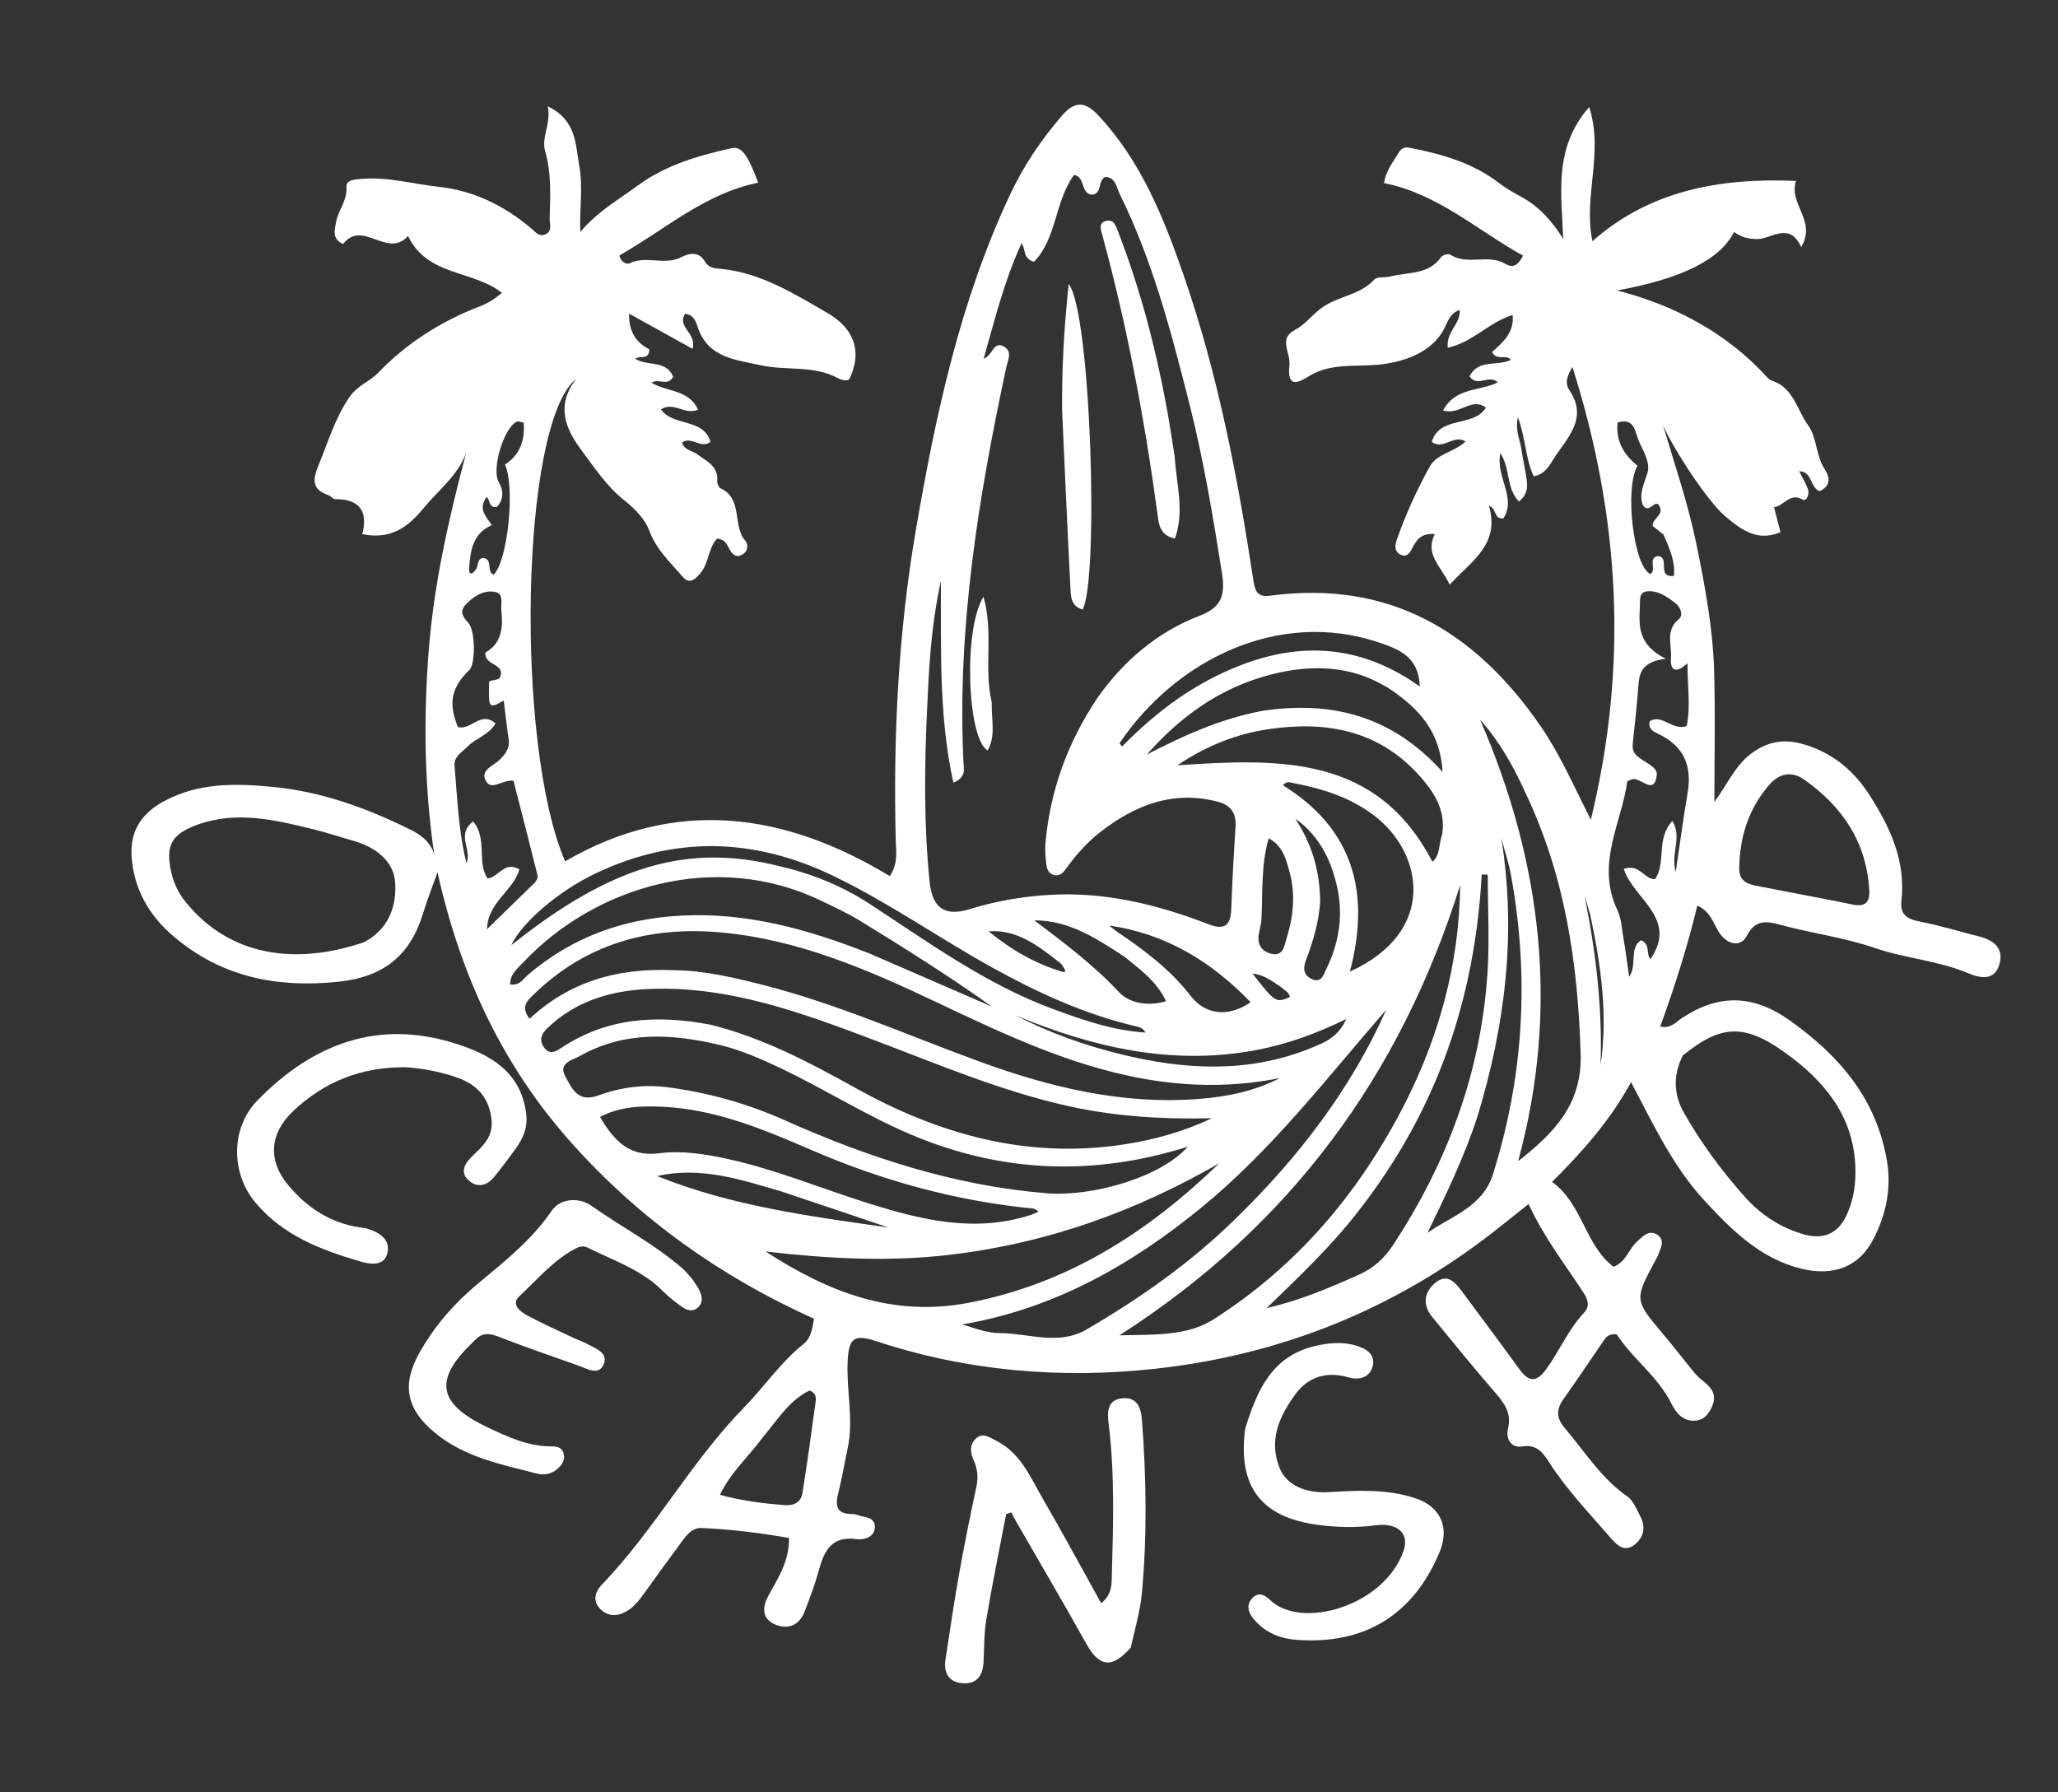 <svg version="1.1" id="Layer_1" xmlns="http://www.w3.org/2000/svg" xmlns:xlink="http://www.w3.org/1999/xlink" x="0px" y="0px"
	 width="100%" viewBox="0 0 496 432" enable-background="new 0 0 496 432" xml:space="preserve">
<rect x="0" y="0" width="496" height="432" fill="#333333" stroke="none"/>
<path fill="#fff" opacity="1" stroke="none" 
	d="
M408.275,330.765 
	C408.98,331.508 409.42,332.02 409.94,332.431 
	C411.964,334.032 413.936,335.67 412.748,338.67 
	C411.982,340.602 410.839,342.274 408.512,342.411 
	C405.529,342.586 403.941,340.529 402.806,338.263 
	C399.456,331.577 393.247,327.32 389.649,321.585 
	C387.392,321.405 386.879,322.584 386.24,323.509 
	C383.118,328.027 380.108,332.624 376.902,337.079 
	C375.072,339.621 374.99,341.688 377.127,344.193 
	C381.945,349.843 385.854,356.266 392.147,360.635 
	C393.654,361.682 394.474,363.835 395.387,365.595 
	C396.72,368.164 396.096,370.627 393.922,372.322 
	C391.344,374.333 389.495,372.176 388.018,370.472 
	C383.002,364.689 377.682,359.151 373.502,352.672 
	C371.992,350.332 370.541,348.02 366.817,348.628 
	C364.167,349.061 362.861,346.78 363.449,344.319 
	C364.309,340.721 362.706,338.367 360.517,335.844 
	C355.283,329.813 350.249,323.607 345.186,317.429 
	C342.911,314.653 343.105,311.702 345.678,309.398 
	C348.798,306.604 350.772,309.141 352.532,311.51 
	C357.103,317.659 361.684,323.801 366.182,330.004 
	C368.422,333.094 370.292,333.297 372.658,330.011 
	C375.868,325.551 378.014,320.393 381.83,316.336 
	C383.185,314.896 382.729,313.254 381.745,311.735 
	C377.24,304.779 372.1,298.236 368.397,290.203 
	C365.239,292.713 362.559,294.88 359.841,296.999 
	C335.836,315.711 308.483,326.608 278.432,329.901 
	C255.786,332.383 233.224,330.514 211.356,323.315 
	C205.905,321.52 204.555,322.311 204.286,328.278 
	C203.972,335.219 205.791,342.12 204.282,349.16 
	C203.518,352.721 202.922,356.35 202.025,359.89 
	C201.272,362.864 201.556,364.867 205.214,364.91 
	C205.708,364.916 206.225,364.997 206.687,365.164 
	C208.326,365.757 210.862,365.608 210.853,367.957 
	C210.843,370.505 208.267,371.23 206.432,370.974 
	C200.433,370.137 198.645,373.764 197.351,378.481 
	C196.428,381.847 195.194,385.138 193.937,388.4 
	C192.61,391.843 189.821,392.878 186.665,391.472 
	C183.547,390.083 183.758,387.235 185.169,384.643 
	C187.471,380.418 190.223,376.395 190.166,370.688 
	C183.229,369.481 176.234,368.597 169.162,368.284 
	C167.084,368.192 165.784,369.6 164.682,371.082 
	C161.501,375.356 158.378,379.674 155.273,384.004 
	C154.098,385.643 152.88,387.239 151.135,388.283 
	C148.921,389.608 146.624,389.723 144.697,387.836 
	C142.711,385.892 143.466,383.592 145.002,381.998 
	C157.762,368.76 166.518,352.315 179.372,339.183 
	C184.263,334.186 188.168,328.284 193.716,323.888 
	C195.312,322.623 195.762,320.533 196.175,317.845 
	C173.92,307.835 154.255,293.947 137.796,275.543 
	C121.141,256.919 110.997,235.197 105.445,210.239 
	C104.139,213.921 102.935,216.927 102.003,220.016 
	C98.925,230.221 92.549,235.487 81.524,236.628 
	C66.617,238.172 53.316,235.449 41.852,225.711 
	C35.972,220.716 32.212,214.27 31.712,206.34 
	C31.322,200.17 34.228,195.937 39.624,193.057 
	C47.987,188.595 56.814,188.792 65.878,189.676 
	C77.642,190.824 88.457,194.79 98.916,199.967 
	C101.461,201.227 103.767,202.892 104.658,205.995 
	C102.266,189.672 102.055,173.364 103.301,157.103 
	C104.541,140.914 108.121,125.076 112.347,109.175 
	C110.239,114.751 105.656,118.124 102.176,122.379 
	C98.413,126.981 94.282,130.159 87.305,128.741 
	C88.782,123.198 86.611,120.27 80.82,120.323 
	C80.259,120.328 79.733,119.542 79.119,119.333 
	C75.202,117.999 75.315,115.638 76.72,112.259 
	C79.032,106.695 80.636,100.996 84.171,95.788 
	C86.162,92.854 88.989,92.063 91.094,89.882 
	C98.03,82.698 106.329,77.403 115.659,73.834 
	C117.698,73.054 119.341,71.954 120.976,70.599 
	C113.903,64.999 103.033,66.67 98.341,56.874 
	C93.384,62.466 87.388,52.747 82.685,58.813 
	C79.934,57.552 80.664,55.442 80.994,53.553 
	C81.501,50.653 83.735,48.341 83.495,45.058 
	C83.369,43.329 85.584,43.25 87.058,43.121 
	C93.409,42.564 99.544,44.354 105.775,45.029 
	C114.095,45.929 121.445,49.527 127.879,54.919 
	C128.993,55.853 130.053,57.361 131.739,56.328 
	C133.105,55.491 132.445,53.987 132.477,52.68 
	C132.612,47.237 132.946,41.839 131.388,36.459 
	C130.403,33.057 132.872,29.863 132.031,25.633 
	C139.006,29.004 138.667,34.837 139.611,39.977 
	C140.562,45.155 139.634,50.37 139.86,55.938 
	C143.741,51.19 148.875,48.259 153.625,44.776 
	C160.509,39.728 168.264,37.532 176.272,35.724 
	C178.705,35.174 180.168,37.212 182.737,44.033 
	C169.892,46.609 160.297,55.351 149.285,61.559 
	C149.496,62.928 150.905,63.862 151.705,63.47 
	C155.744,61.491 160.215,64.072 164.243,61.969 
	C166.165,60.966 168.494,60.55 169.931,63.09 
	C170.823,64.665 172.329,64.66 173.829,64.81 
	C183.407,65.767 191.405,70.8 199.393,75.416 
	C205.037,78.677 208.267,83.935 204.685,91.41 
	C204.137,91.852 202.948,91.686 201.909,91.127 
	C196.031,87.959 189.409,89.403 183.312,88.027 
	C177.6,86.738 170.878,86.357 168.297,79.233 
	C167.783,77.817 167.411,75.925 165.118,75.618 
	C163.059,78.859 167.966,80.194 166.925,84.082 
	C161.809,81.243 156.926,78.534 151.627,75.595 
	C151.513,79.858 153.267,82.569 156.502,84.198 
	C156.419,86.985 154.088,85.563 153.124,86.474 
	C155.939,88.349 160.589,86.685 162.24,90.806 
	C160.889,93.292 158.703,91.034 157.048,92.267 
	C160.712,94.478 166.018,93.822 168.244,98.76 
	C164.909,100.115 162.398,96.68 159.297,98.669 
	C162.207,102.87 169.518,100.673 171.249,106.508 
	C168.841,108.278 166.656,105.04 164.385,106.651 
	C164.922,108.542 166.895,108.607 168.144,109.552 
	C170.364,111.232 173.193,112.383 172.851,115.979 
	C172.798,116.532 173.203,117.47 173.653,117.679 
	C179.16,120.242 176.432,126.669 179.635,130.353 
	C180.465,131.308 180.259,133.054 178.729,133.759 
	C177.106,134.508 176.322,133.322 175.663,132.071 
	C175.121,131.042 174.608,129.957 172.823,129.826 
	C170.667,132.039 170.93,135.655 168.747,138.232 
	C167.058,140.227 165.884,140.598 164.477,138.956 
	C161.526,135.512 158.174,132.497 156.476,127.87 
	C155.507,125.227 153.14,122.696 150.417,120.552 
	C146.279,117.293 143.19,112.609 139.979,108.29 
	C136.159,103.15 134.006,97.602 138.849,91.338 
	C125.442,102.039 124.058,179.496 136.2,207.597 
	C162.861,192.143 189.028,195.766 214.467,211.172 
	C216.523,207.955 215.951,205.235 215.886,202.675 
	C215.251,177.466 216.497,152.354 220.773,127.498 
	C225.52,99.898 231.393,72.553 243.402,46.973 
	C246.676,39.998 250.934,33.655 255.992,27.823 
	C258.95,24.414 261.445,24.342 264.623,27.727 
	C274.951,38.728 280.394,52.288 285.22,66.186 
	C293.552,90.178 298.302,115.004 302.103,140.033 
	C302.503,142.671 303.203,143.971 306.13,143.579 
	C334.821,139.742 355.645,152.179 371.401,175.161 
	C376.002,181.872 379.233,189.314 383.402,197.588 
	C392.542,160.138 390.35,124.341 378.967,88.424 
	C377.801,90.487 376.992,92.183 378.26,94.068 
	C382.984,101.091 377.334,105.853 374.246,110.915 
	C373.471,112.186 372.233,114.372 369.653,114.792 
	C367.649,110.65 367.77,105.891 365.839,100.557 
	C365.136,103.88 366.327,105.906 366.628,107.999 
	C366.935,110.137 367.417,112.249 367.76,114.382 
	C368.121,116.635 368.553,118.938 366.071,120.874 
	C362.949,117.625 364.075,113.083 361.622,109.229 
	C360.358,114.884 365.582,119.898 362.347,124.928 
	C359.89,125.203 360.809,122.509 358.844,121.907 
	C361.57,131.221 354.72,135.117 349.388,140.926 
	C347.268,136.355 343.343,133.7 345.8,128.721 
	C342.272,128.429 341.292,130.383 340.294,132.265 
	C339.703,133.38 338.996,134.371 337.604,133.707 
	C336.108,132.994 336.119,131.638 336.592,130.263 
	C338.709,124.109 341.43,118.204 344.547,112.518 
	C346.294,109.333 350.463,108.998 353.206,106.416 
	C350.376,104.571 347.948,108.556 345.073,106.521 
	C347.007,100.079 355.098,103.109 358.135,98.248 
	C354.613,95.628 351.959,100.134 347.804,98.935 
	C350.751,93.297 356.712,94.342 361.008,92.151 
	C358.806,90.141 356.181,93.446 354.187,90.74 
	C356.214,86.441 360.926,88.384 364.15,86.718 
	C362.899,85.285 360.746,87.059 359.607,84.857 
	C362.086,82.604 364.977,80.252 364.57,75.937 
	C358.884,77.605 354.922,82.554 348.913,83.815 
	C348.551,79.721 352.076,78.152 351.801,74.708 
	C349.334,75.519 348.87,77.753 347.936,79.474 
	C344.902,85.063 338.167,87.352 331.967,87.921 
	C326.608,88.412 320.757,87.489 315.651,90.576 
	C313.104,92.115 310.116,93.891 310.768,87.999 
	C311.083,85.147 308.089,81.61 311.969,79.593 
	C314.659,78.195 316.31,75.743 318.729,74.064 
	C322.691,71.316 327.85,71.095 331.222,67.379 
	C331.915,66.616 333.765,66.984 335.033,66.648 
	C339.275,65.521 344.251,66.34 347.312,61.968 
	C347.666,61.463 349.093,61.074 349.536,61.367 
	C353.658,64.09 358.673,61.093 362.843,63.61 
	C364.94,64.876 366.157,63.443 367.064,61.612 
	C355.968,55.457 346.514,46.699 333.563,44.127 
	C333.988,41.111 335.767,39.089 337.052,36.85 
	C337.588,35.917 338.397,35.367 339.534,35.582 
	C347.32,37.057 354.948,39.233 361.264,44.1 
	C363.151,45.554 365.094,46.572 367.081,47.696 
	C371.193,50.022 374.184,53.484 376.747,57.577 
	C376.378,46.769 374.303,35.799 383.014,25.776 
	C386.586,37.039 381.518,47.238 383.798,58.126 
	C397.491,46.03 414.249,42.8 432.853,43.607 
	C430.996,49.187 437.903,53.184 434.103,59.56 
	C431.272,53.258 426.908,57.65 423.474,57.619 
	C421.066,57.598 419.597,57.072 417.915,55.908 
	C414.687,62.46 405.422,67.183 389.73,70.002 
	C396.032,71.636 401.456,73.699 406.356,76.182 
	C413.177,79.64 419.657,84.283 425.037,90.02 
	C425.726,90.755 426.236,91.47 427.253,91.819 
	C432.285,93.542 433.106,98.849 435.771,102.486 
	C437.922,105.419 437.616,109.843 439.809,113.159 
	C441.151,115.19 441.159,117.202 438.538,118.388 
	C436.12,117.423 436.871,113.652 433.597,113.571 
	C434.345,115.048 435.176,116.399 435.72,117.856 
	C436.168,119.056 435.443,120.957 434.454,120.404 
	C431.334,118.658 430.07,121.862 427.562,122.265 
	C428.072,124.235 428.556,126.107 429.115,128.266 
	C423.495,130.646 419.652,127.639 415.908,124.53 
	C411.56,120.921 403.173,108.025 400.791,102.448 
	C403.643,112.052 406.9,121.557 408.903,131.374 
	C410.931,141.317 412.799,151.327 413.114,161.486 
	C413.431,171.713 413.184,181.957 413.184,193.293 
	C416.579,188.613 418.318,184.316 422.29,181.457 
	C426.234,178.618 430.159,178.09 434.532,179.342 
	C441.547,181.35 446.733,185.601 450.691,191.815 
	C455.648,199.597 459.322,207.582 458.255,217.092 
	C457.909,220.171 459.394,221.476 462.422,222.062 
	C467.314,223.009 472.108,224.467 476.946,225.696 
	C480.435,226.581 482.988,228.478 481.894,232.377 
	C480.743,236.478 477.212,235.771 474.462,234.609 
	C467.188,231.536 459.188,230.997 451.991,228.53 
	C444.339,225.906 436.515,224.94 428.874,222.846 
	C425.62,221.954 422.969,221.698 420.991,225.571 
	C419.545,228.401 416.173,227.755 414.22,224.579 
	C412.858,222.363 412.175,219.665 409.077,218.269 
	C406.679,228.226 403.611,237.815 400.131,247.432 
	C402.72,247.968 403.936,246.317 405.352,245.38 
	C414.137,239.57 422.435,239.638 431.264,245.889 
	C443.318,254.424 452.206,264.778 454.77,279.76 
	C455.918,286.469 454.511,292.807 451.524,298.632 
	C448.05,305.405 441.831,307.682 434.129,305.783 
	C424.248,303.347 417.427,296.546 410.817,289.401 
	C403.263,281.235 398.615,271.291 393.103,260.838 
	C388.105,269.968 381.58,277.4 374.059,284.875 
	C381.456,290.161 381.895,300.028 388.889,305.333 
	C391.895,304.143 392.497,301.171 394.394,299.388 
	C395.849,298.02 397.499,296.214 399.556,297.693 
	C401.405,299.022 400.148,301.027 399.535,302.717 
	C399.423,303.027 399.231,303.31 399.073,303.603 
	C393.845,313.278 393.863,313.263 400.825,321.549 
	C403.289,324.481 405.643,327.505 408.275,330.765 
M264.554,168.121 
	C270.877,159.201 278.985,152.295 289.159,148.402 
	C294.682,146.289 295.287,143.102 294.487,138.022 
	C292.338,124.374 290.066,110.756 286.666,97.36 
	C282.286,80.105 277.827,62.86 269.873,46.793 
	C269.071,45.172 268.911,42.762 266.374,42.633 
	C264.514,43.6 265.701,46.506 263.309,46.933 
	C260.346,46.793 261.663,42.665 258.866,42.153 
	C254.193,48.497 254.729,57.411 249.234,63.088 
	C246.447,62.342 247.289,60.148 246.213,58.617 
	C242.069,67.584 239.799,76.871 237.068,86.463 
	C239.331,85.69 239.379,82.004 242.025,83.572 
	C244.069,84.784 242.887,86.839 242.516,88.57 
	C235.807,119.881 230.658,151.359 232.197,183.572 
	C232.275,185.202 232.991,187.336 229.771,188.635 
	C226.308,172.881 226.805,157.107 226.763,140.07 
	C224.324,151.163 223.882,161.172 223.431,171.077 
	C222.802,184.858 222.637,198.7 224.046,212.495 
	C224.69,218.792 227.594,221.006 233.731,219.117 
	C239.808,217.245 245.983,216.149 252.33,215.723 
	C265.932,214.812 278.779,217.931 291.306,222.779 
	C295.004,224.21 296.594,223.153 296.742,219.236 
	C296.993,212.584 297.329,205.933 297.776,199.291 
	C298.005,195.887 296.607,194.024 293.33,193.186 
	C282.688,190.463 273.662,194.042 265.416,200.363 
	C262.113,202.895 259.326,206.029 256.884,209.436 
	C256.195,210.397 255.34,211.272 253.977,210.893 
	C252.637,210.519 252.282,209.329 252.158,208.17 
	C251.981,206.52 251.812,204.833 251.963,203.191 
	C253.115,190.681 257.146,179.168 264.554,168.121 
M171.214,246.971 
	C183.804,250.092 195.146,256.092 206.367,262.326 
	C226.402,273.456 247.493,279.341 270.612,275.878 
	C278.075,274.76 285.227,272.767 292.09,269.52 
	C280.49,269.812 269.098,269.144 257.785,266.661 
	C241.585,263.106 226.41,256.643 211.002,250.814 
	C193.372,244.145 175.671,237.553 156.399,238.369 
	C147.273,238.756 138.657,241.255 131.819,247.917 
	C130.504,249.198 129.871,250.613 131.042,252.35 
	C132.399,254.362 133.902,253.475 135.335,252.528 
	C146.164,245.372 158.002,244.467 171.214,246.971 
M162.383,233.84 
	C169.602,233.91 176.589,235.549 183.512,237.296 
	C201.652,241.873 218.725,249.532 236.236,255.92 
	C253.288,262.14 270.672,266.303 288.995,264.87 
	C295.752,264.341 302.344,263.006 308.468,259.842 
	C298.744,261.793 288.984,261.96 279.243,260.586 
	C260.156,257.893 242.96,249.742 225.795,241.596 
	C209.041,233.645 192.086,226.309 173.326,224.704 
	C156.238,223.242 140.988,227.592 128.489,239.829 
	C127.164,241.125 125.369,242.617 127.633,245.548 
	C137.158,236.686 148.637,233.23 162.383,233.84 
M405.582,254.386 
	C403.227,259.014 403.321,263.716 405.816,268.144 
	C409.903,275.397 414.856,282.089 420.373,288.311 
	C424.288,292.727 429.109,295.955 434.899,297.556 
	C439.41,298.804 442.882,297.323 444.878,293.224 
	C446.46,289.978 447.159,286.533 447.181,282.715 
	C447.249,270.516 441.04,261.948 431.983,255.017 
	C420.769,246.435 415.116,246.721 405.582,254.386 
M87.544,227.163 
	C93.643,224.174 95.664,218.349 95.224,212.582 
	C94.832,207.43 90.387,204.116 85.166,202.651 
	C81.962,201.753 78.803,200.681 75.575,199.888 
	C66.337,197.618 57.047,195.361 47.611,198.766 
	C41.295,201.045 39.834,203.81 41.278,210.264 
	C41.863,212.88 43.041,215.303 44.735,217.395 
	C55.486,230.669 71.411,232.596 87.544,227.163 
M188.094,257.427 
	C183.411,255.25 178.685,253.116 173.66,251.908 
	C162.086,249.125 150.578,248.424 139.718,254.546 
	C138.002,255.513 134.477,256.169 136.217,259.374 
	C137.78,262.25 139.226,265.85 144.145,264.046 
	C149.478,262.09 155.101,261.314 160.85,262.055 
	C170.66,263.318 180.106,265.982 189.099,269.994 
	C209.277,278.996 229.979,285.775 252.202,287.6 
	C263.334,288.515 279.835,283.713 286.26,276.388 
	C263.515,283.549 241.287,282.695 219.44,273.41 
	C208.849,268.909 199.121,262.726 188.094,257.427 
M338.547,266.089 
	C346.909,249.583 351.714,232.154 351.911,213.334 
	C337.612,258.984 311.092,295.363 269.806,321.844 
	C278.356,321.658 286.174,322.037 292.556,317.954 
	C312.487,305.206 327.434,287.785 338.547,266.089 
M228.778,302.45 
	C214.015,304.181 199.275,303.348 184.519,301.642 
	C199.558,311.392 215.077,317.548 233.523,313.995 
	C257.49,309.378 276.709,296.942 293.837,280.393 
	C273.848,291.871 252.634,299.658 228.778,302.45 
M391.587,228.029 
	C391.919,230.35 392.251,232.671 392.647,235.437 
	C394.652,232.486 392.578,228.629 395.47,226.619 
	C397.857,227.594 396.657,230.011 397.765,231.173 
	C404.558,221.356 393.594,216.599 391.353,209.439 
	C395.145,208.038 396.329,212.042 398.894,211.894 
	C401.649,207.817 399.026,202.16 403.07,197.884 
	C405.475,202.022 402.581,205.515 403.863,210.219 
	C404.946,202.934 405.715,197.022 406.727,191.153 
	C407.856,184.602 405.833,179.795 399.664,176.884 
	C398.567,176.367 397.141,175.73 397.586,173.826 
	C400.704,172.014 402.926,176.162 406.495,175.013 
	C407.539,170.218 406.634,165.168 406.718,159.864 
	C404.11,162.224 402.476,161.958 402.722,158.555 
	C402.947,155.437 401.3,151.969 404.585,149.252 
	C405.837,148.216 404.996,146.309 403.738,145.334 
	C401.769,143.81 399.613,142.284 396.991,142.526 
	C394.913,142.718 395.315,144.672 395.238,146.105 
	C394.992,150.711 394.632,155.368 401.474,158.781 
	C395.423,159.512 395.075,162.445 394.843,165.587 
	C394.513,170.063 394.003,174.526 393.532,178.99 
	C393.423,180.022 393.45,180.956 394.166,181.797 
	C395.776,183.687 399.592,184.569 399.303,186.871 
	C398.658,192.003 395.274,187.052 393.257,187.855 
	C393.106,187.915 392.958,187.983 392.209,188.307 
	C390.806,198.387 384.527,208.269 389.825,219.396 
	C390.931,221.72 390.894,224.588 391.587,228.029 
M327.846,291.318 
	C321.2,300.062 313.237,307.565 305.285,315.274 
	C313.134,313.497 320.388,310.434 327.597,307.191 
	C331.078,305.625 333.617,303.31 335.712,300.127 
	C348.788,280.253 356.861,258.618 358.481,234.818 
	C359.023,226.865 358.567,218.844 358.567,210.854 
	C358.082,210.818 357.598,210.782 357.113,210.747 
	C355.499,240.343 346.508,267.237 327.846,291.318 
M298.015,293.516 
	C312.963,278.906 325.538,262.594 334.092,243.369 
	C319.807,259.807 306.565,277.134 289.565,291.043 
	C272.548,304.966 253.949,315.473 231.927,319.214 
	C235.051,320.202 237.977,321.298 240.906,321.308 
	C247.901,321.332 255.097,324.389 261.882,320.429 
	C274.724,312.934 286.862,304.472 298.015,293.516 
M249.099,291.3 
	C230.559,289.502 212.848,284.639 195.754,277.265 
	C184.14,272.255 172.436,267.312 159.527,266.749 
	C154.507,266.53 149.47,266.67 144.607,269.21 
	C148.059,275.075 151.723,278.88 158.807,277.969 
	C164.232,277.272 169.705,278.102 175.148,279.284 
	C186.754,281.803 197.682,286.357 208.939,289.912 
	C221.922,294.012 234.957,297.253 248.553,292.784 
	C249.144,292.591 249.702,292.301 250.276,292.056 
	C250.081,291.829 249.885,291.602 249.099,291.3 
M209.562,229.816 
	C219.404,234.088 229.246,238.359 239.088,242.631 
	C228.681,235.231 217.999,228.497 207.231,221.903 
	C204.26,220.084 201.062,218.623 197.917,217.105 
	C172.513,204.838 143.402,213.619 126.16,231.904 
	C124.778,233.37 122.957,234.766 122.921,237.242 
	C125.198,237.69 126.057,235.963 127.218,234.973 
	C137.877,225.876 150.218,221.405 164.184,220.685 
	C179.871,219.877 194.494,223.867 209.562,229.816 
M367.559,190.888 
	C364.712,184.648 361.393,178.7 356.711,173.445 
	C371.663,207.914 375.866,243.232 365.884,279.88 
	C374.45,273.117 381.329,266.291 380.952,254.043 
	C380.284,232.334 377.305,211.337 367.559,190.888 
M117.895,164.191 
	C118.788,163.908 120.232,163.87 120.482,163.304 
	C121.996,159.88 116.658,160.551 116.999,157.269 
	C120.824,155.16 121.311,151.351 120.827,147.217 
	C120.629,145.533 121.603,142.975 119.113,142.626 
	C116.387,142.244 113.963,143.81 112.143,145.846 
	C110.773,147.377 111.478,148.615 112.846,150.091 
	C114.645,152.032 114.563,160.095 113.152,161.447 
	C108.764,165.65 107.989,169.539 110.37,175.221 
	C113.424,176.156 115.946,171.196 119.426,174.377 
	C117.801,177.175 114.763,177.849 112.806,179.835 
	C111.422,181.24 109.349,182.319 109.548,184.585 
	C110.233,192.355 110.47,200.195 112.426,208.052 
	C113.864,204.785 109.817,201.135 114.03,198 
	C117.557,202.181 114.841,207.756 117.517,211.746 
	C120.239,211.432 121.454,207.44 125.17,209.535 
	C123.788,214.676 117.515,217.45 117.371,223.961 
	C121.242,220.19 124.562,216.949 127.89,213.717 
	C128.731,212.901 129.823,212.077 129.508,210.803 
	C127.621,203.153 125.634,195.528 123.75,188.168 
	C120.916,187.882 118.472,190.765 117.066,188.154 
	C115.719,185.651 118.803,184.629 120.268,183.247 
	C121.802,181.801 122.934,180.363 122.579,178.074 
	C122.109,175.043 121.797,171.988 121.408,168.87 
	C117.763,170.894 117.705,170.825 117.895,164.191 
M434.72,215.706 
	C438.627,216.468 442.547,217.172 446.437,218.011 
	C449.207,218.609 450.673,217.693 450.526,214.787 
	C449.937,203.13 444.13,194.455 434.835,187.912 
	C431.828,185.795 428.883,186.346 426.427,189.157 
	C421.389,194.925 419.289,201.731 419.171,209.287 
	C419.127,212.095 420.831,213.014 423.149,213.463 
	C426.73,214.155 430.309,214.854 434.72,215.706 
M347.593,201.027 
	C348.494,195.135 345.491,190.706 341.867,186.715 
	C332.059,175.913 319.426,173.726 305.762,175.746 
	C298.12,176.876 290.954,179.621 283.754,184.454 
	C308.514,182.781 331.904,181.984 345.228,207.722 
	C347.106,206.109 346.702,203.735 347.593,201.027 
M304.218,171.335 
	C320.661,168.873 335.323,172.326 347.693,186.07 
	C347.112,176.836 342.609,171.755 337.126,167.593 
	C327.832,160.538 317.281,159.754 306.297,162.583 
	C294.191,165.701 284.534,172.614 276.412,181.855 
	C285.057,177.419 293.761,173.339 304.218,171.335 
M311.699,188.742 
	C310.94,188.632 310.142,188.117 309.199,189.276 
	C326.202,199.766 330.36,215.235 325.338,234.176 
	C346.565,224.526 342.989,205.482 331.126,196.521 
	C325.546,192.307 319.139,190.15 311.699,188.742 
M356.022,269.314 
	C352.866,278.904 348.497,287.972 344.042,297.146 
	C349.926,293.018 357.336,290.908 359.82,283.019 
	C367.259,259.39 368.607,235.412 364.193,211.087 
	C363.635,208.015 362.632,205.023 361.835,201.994 
	C365.477,224.725 362.876,246.793 356.022,269.314 
M187.645,208.719 
	C195.501,210.52 202.834,213.447 209.642,217.893 
	C223.852,227.175 237.647,237.233 253.764,243.185 
	C260.924,245.83 268.135,248.368 276.086,248.874 
	C275.36,247.583 274.31,247.493 273.383,247.273 
	C261.279,244.394 250.102,239.256 239.278,233.274 
	C226.314,226.11 214.188,217.532 200.779,211.085 
	C181.665,201.895 162.649,201.42 143.49,210.542 
	C134.465,214.839 125.708,222.452 123.223,227.818 
	C147.099,208.77 165.515,203.186 187.645,208.719 
M183.894,346.368 
	C180.56,350.948 176.158,354.785 173.51,360.288 
	C179.002,361.783 183.943,362.345 188.912,362.767 
	C191.21,362.962 193.025,362.221 193.403,359.845 
	C194.578,352.458 195.606,345.046 196.602,337.632 
	C196.727,336.702 196.47,335.616 195.104,335.149 
	C190.357,337.425 187.611,341.899 183.894,346.368 
M299.746,160.059 
	C314.614,154.518 328.727,155.858 342.191,165.468 
	C341.92,158.188 337.078,156.437 332.118,154.784 
	C308.152,146.794 283.368,159.045 269.823,179.128 
	C269.778,179.194 270.116,179.519 270.43,179.922 
	C278.694,171.54 287.879,164.5 299.746,160.059 
M188.392,287.193 
	C178.637,284.343 168.941,281.064 158.389,283.459 
	C176.245,290.675 195.19,293.147 214.106,295.853 
	C205.792,293.038 197.478,290.223 188.392,287.193 
M269.272,224.591 
	C275.764,229.008 282.048,233.653 286.899,239.963 
	C290.479,244.62 295.989,245.298 301.411,241.556 
	C291.959,231.76 280.991,225.038 267.303,223.077 
	C267.791,223.467 268.28,223.856 269.272,224.591 
M270.947,230.544 
	C264.296,226.242 257.698,221.804 249.284,221.832 
	C256.492,227.269 263.55,232.55 269.693,239.136 
	C272.107,241.726 276.578,242.666 281.013,241.309 
	C278.816,236.604 275.058,233.889 270.947,230.544 
M302.365,253.17 
	C282.191,256.861 263.2,252.406 244.652,244.682 
	C252.821,248.9 261.357,251.955 270.222,254.122 
	C285.552,257.87 300.789,258.716 315.791,252.669 
	C319.091,251.339 322.507,250.05 324.453,245.621 
	C317.21,249.114 310.408,251.671 302.365,253.17 
M400.914,128.836 
	C400.018,128.124 399.122,127.412 398.32,126.775 
	C398.189,124.758 401.457,124.097 399.719,121.605 
	C398.58,120.662 397.457,123.85 395.95,121.78 
	C394.953,119.148 396.196,116.72 397.047,114 
	C397.812,111.553 396.112,108.864 395.037,106.454 
	C394.05,104.239 394.043,100.543 389.851,101.837 
	C389.391,106.522 391.515,109.712 394.66,112.258 
	C391.423,117.822 393.803,136.828 397.783,138.35 
	C399.336,137.328 397.069,134.447 399.588,134.025 
	C402.663,134.434 399.11,139.198 403.431,138.823 
	C403.778,135.431 402.5,132.425 400.914,128.836 
M114.894,136.944 
	C115.221,135.896 115.136,134.531 116.612,134.469 
	C118.887,135.057 117.149,137.763 118.958,138.509 
	C122.314,135.447 124.234,117.54 121.71,111.963 
	C125.33,109.626 126.531,106.125 126.215,101.877 
	C125.518,101.752 124.94,101.448 124.578,101.615 
	C121.424,103.066 118.427,113.075 120.184,116.118 
	C121.48,118.364 121.348,120.421 119.786,122.169 
	C117.747,122.546 118.162,120.409 117.282,119.794 
	C115.161,122.678 117.09,124.459 118.545,126.555 
	C113.804,128.67 113.372,132.861 113.063,137.02 
	C112.959,138.415 113.716,138.844 114.894,136.944 
M304.005,221.975 
	C303.817,222.95 303.642,223.927 303.439,224.898 
	C302.913,227.418 303.856,229.2 306.315,229.861 
	C309.281,230.658 309.54,227.905 310.045,226.287 
	C311.692,221.021 312.297,215.625 310.789,210.162 
	C309.93,207.051 309.201,203.891 305.754,202.052 
	C303.91,208.566 304.346,214.857 304.005,221.975 
M318.179,217.389 
	C317.838,222.239 316.502,226.848 314.769,231.355 
	C314.023,233.295 314.083,235.047 316.183,235.985 
	C318.523,237.03 319.003,234.897 319.673,233.521 
	C322.593,227.528 323.711,221.132 322.429,214.625 
	C321.069,207.719 318.124,201.523 312.151,197.288 
	C316.009,203.142 318.091,209.489 318.179,217.389 
M255.694,232.24 
	C250.522,228.251 245.475,223.983 238.26,224.459 
	C243.594,228.846 249.466,232.27 256.049,234.222 
	C257.389,234.619 256.423,233.237 255.694,232.24 
M383.255,220.433 
	C382.795,218.912 382.335,217.392 381.875,215.872 
	C384.629,229.385 386.231,242.96 385.747,256.761 
	C387.54,244.718 385.9,232.92 383.255,220.433 
M308.508,237.742 
	C306.59,236.513 304.792,234.993 301.862,234.644 
	C307.306,241.646 307.514,241.771 310.877,240.323 
	C310.711,239.208 309.744,238.774 308.508,237.742 
z"/>
<path fill="#fff" opacity="1" stroke="none" 
	d="
M272.525,397.1 
	C267.95,402.296 264.937,401.791 261.773,396.121 
	C256.189,386.113 250.371,376.236 244.658,366.3 
	C244.326,365.723 244.056,365.112 243.757,364.516 
	C243.334,364.66 242.911,364.804 242.488,364.948 
	C240.89,373.322 239.17,381.676 237.752,390.08 
	C237.175,393.493 237.205,397.014 237.049,400.491 
	C236.898,403.857 235.418,406.016 231.858,405.689 
	C228.536,405.383 227.405,403.057 227.872,399.966 
	C228.915,393.062 229.943,386.152 231.17,379.279 
	C232.426,372.243 233.846,365.233 235.337,358.243 
	C235.815,356.001 235.595,354.018 234.656,351.959 
	C233.87,350.237 233.61,348.298 235.108,346.818 
	C236.812,345.134 238.465,346.433 240.095,347.249 
	C246.021,350.217 248.353,356.106 251.395,361.339 
	C256.142,369.505 260.618,377.828 265.386,386.404 
	C267.775,384.564 267.887,382.371 267.944,380.333 
	C268.296,367.872 268.727,355.403 267.167,342.984 
	C266.797,340.041 267.017,337.307 270.591,337.015 
	C274.001,336.737 274.985,339.207 275.215,342.225 
	C276.281,356.183 276.498,370.149 275.193,384.09 
	C274.794,388.349 273.552,392.528 272.525,397.1 
z"/>
<path fill="#fff" opacity="1" stroke="none" 
	d="
M166.871,308.32 
	C167.622,309.461 168.229,310.272 168.643,311.172 
	C169.311,312.622 169.466,314.12 168.062,315.26 
	C166.802,316.283 165.451,315.745 164.363,314.979 
	C162.738,313.835 161.145,312.592 159.751,311.182 
	C154.678,306.048 147.925,303.868 141.707,300.746 
	C140.755,300.267 139.75,300.388 138.82,300.87 
	C133.4,303.681 129.524,308.372 125.172,312.427 
	C123.084,314.373 125.368,316.145 127.1,317.073 
	C130.762,319.036 134.57,320.729 138.327,322.512 
	C139.379,323.011 140.51,323.359 141.525,323.919 
	C143.506,325.011 146.592,326.019 145.545,328.711 
	C144.379,331.709 141.544,329.898 139.454,329.166 
	C132.871,326.858 126.286,324.547 119.779,322.039 
	C117.591,321.196 115.933,321.375 114.397,323.076 
	C114.286,323.199 114.167,323.316 114.046,323.431 
	C104.519,332.483 105.385,338.25 117.412,343.976 
	C122.188,346.249 127.067,348.545 132.561,348.611 
	C133.944,348.628 135.342,348.643 135.811,350.254 
	C136.292,351.908 135.426,353.153 134.206,354.153 
	C132.816,355.291 131.082,355.606 129.469,355.191 
	C120.793,352.956 111.908,351.25 104.712,345.247 
	C97.888,339.554 96.739,333.688 101.199,325.848 
	C104.781,319.551 109.489,314.128 115.014,309.528 
	C121.496,304.13 128.068,298.978 132.942,291.859 
	C135.147,288.638 139.741,288.627 142.534,290.613 
	C149.82,295.795 157.856,299.893 164.602,305.835 
	C165.347,306.491 165.963,307.294 166.871,308.32 
z"/>
<path fill="#fff" opacity="1" stroke="none" 
	d="
M300.103,344.35 
	C302.955,335.127 306.485,326.982 316.737,324.469 
	C320.038,323.66 323.375,323.352 326.6,324.257 
	C328.985,324.926 331.674,326.299 330.802,329.425 
	C330.074,332.036 327.526,332.692 325.043,331.986 
	C319.787,330.49 315.341,331.763 312.186,336.078 
	C308.357,341.314 305.714,347.044 308.375,353.76 
	C310.074,358.047 314.751,359.987 320.444,359.637 
	C327.376,359.21 334.426,358.875 341.134,361.12 
	C347.366,363.206 349.411,368.293 346.898,374.235 
	C340.528,389.3 328.854,396.418 312.581,395.249 
	C308.379,394.948 304.807,393.433 302.12,390.188 
	C300.904,388.72 300.228,386.894 301.801,385.212 
	C303.344,383.563 304.864,384.45 306.141,385.667 
	C313.733,392.899 333.645,387.051 338.272,373.801 
	C339.718,369.66 336.893,366.921 331.5,367.638 
	C326.811,368.261 322.242,368.142 317.597,367.525 
	C303.987,365.718 298.252,358.344 300.103,344.35 
z"/>
<path fill="#fff" opacity="1" stroke="none" 
	d="
M97.798,257.238 
	C87.021,257.122 78.128,260.753 70.671,267.784 
	C64.991,273.138 64.497,279.657 69.398,285.57 
	C73.872,290.968 79.481,294.725 86.599,295.814 
	C87.257,295.915 87.934,295.959 88.565,296.152 
	C91.305,296.989 93.909,298.595 93.448,301.613 
	C92.878,305.352 89.216,304.732 86.914,304.062 
	C77.429,301.301 68.246,297.81 61.589,289.895 
	C55.603,282.779 55.555,271.879 62.056,265.22 
	C75.4,251.549 91.237,245.512 110.097,251.623 
	C118.14,254.229 125.401,258.249 126.788,268.172 
	C127.287,271.74 126.102,274.335 124.23,276.935 
	C122.582,279.224 120.881,281.481 119.102,283.67 
	C117.383,285.784 115.093,286.379 113.002,284.557 
	C110.885,282.714 111.86,280.627 113.568,278.927 
	C116.036,276.47 118.819,274.315 118.486,270.179 
	C118.04,264.633 114.955,261.328 109.958,259.639 
	C106.173,258.36 102.259,257.529 97.798,257.238 
z"/>
<path fill="#fff" opacity="1" stroke="none" 
	d="
M255.983,98.965 
	C255.897,88.847 256.425,79.279 257.558,68.456 
	C262.937,75.139 264.887,139.655 260.923,146.907 
	C257.97,146.093 258.078,143.529 257.965,141.341 
	C257.247,127.382 256.633,113.418 255.983,98.965 
z"/>
<path fill="#fff" opacity="1" stroke="none" 
	d="
M283.122,110.122 
	C283.551,116.893 285.514,123.249 283.173,129.783 
	C279.501,129.082 279.295,126.274 278.987,124.013 
	C275.914,101.392 271.74,78.996 265.751,56.954 
	C265.367,55.542 264.553,53.71 266.666,53.219 
	C268.55,52.78 269.037,54.715 269.559,56.069 
	C274.786,69.616 278.459,83.599 281.113,97.858 
	C281.844,101.784 282.431,105.736 283.122,110.122 
z"/>
<path fill="#fff" opacity="1" stroke="none" 
	d="
M239.024,169.25 
	C238.897,173.423 240.062,177.276 238.055,180.869 
	C233.163,178.313 232.062,151.792 237.032,143.834 
	C239.535,152.635 237.043,160.955 239.024,169.25 
z"/>
</svg>